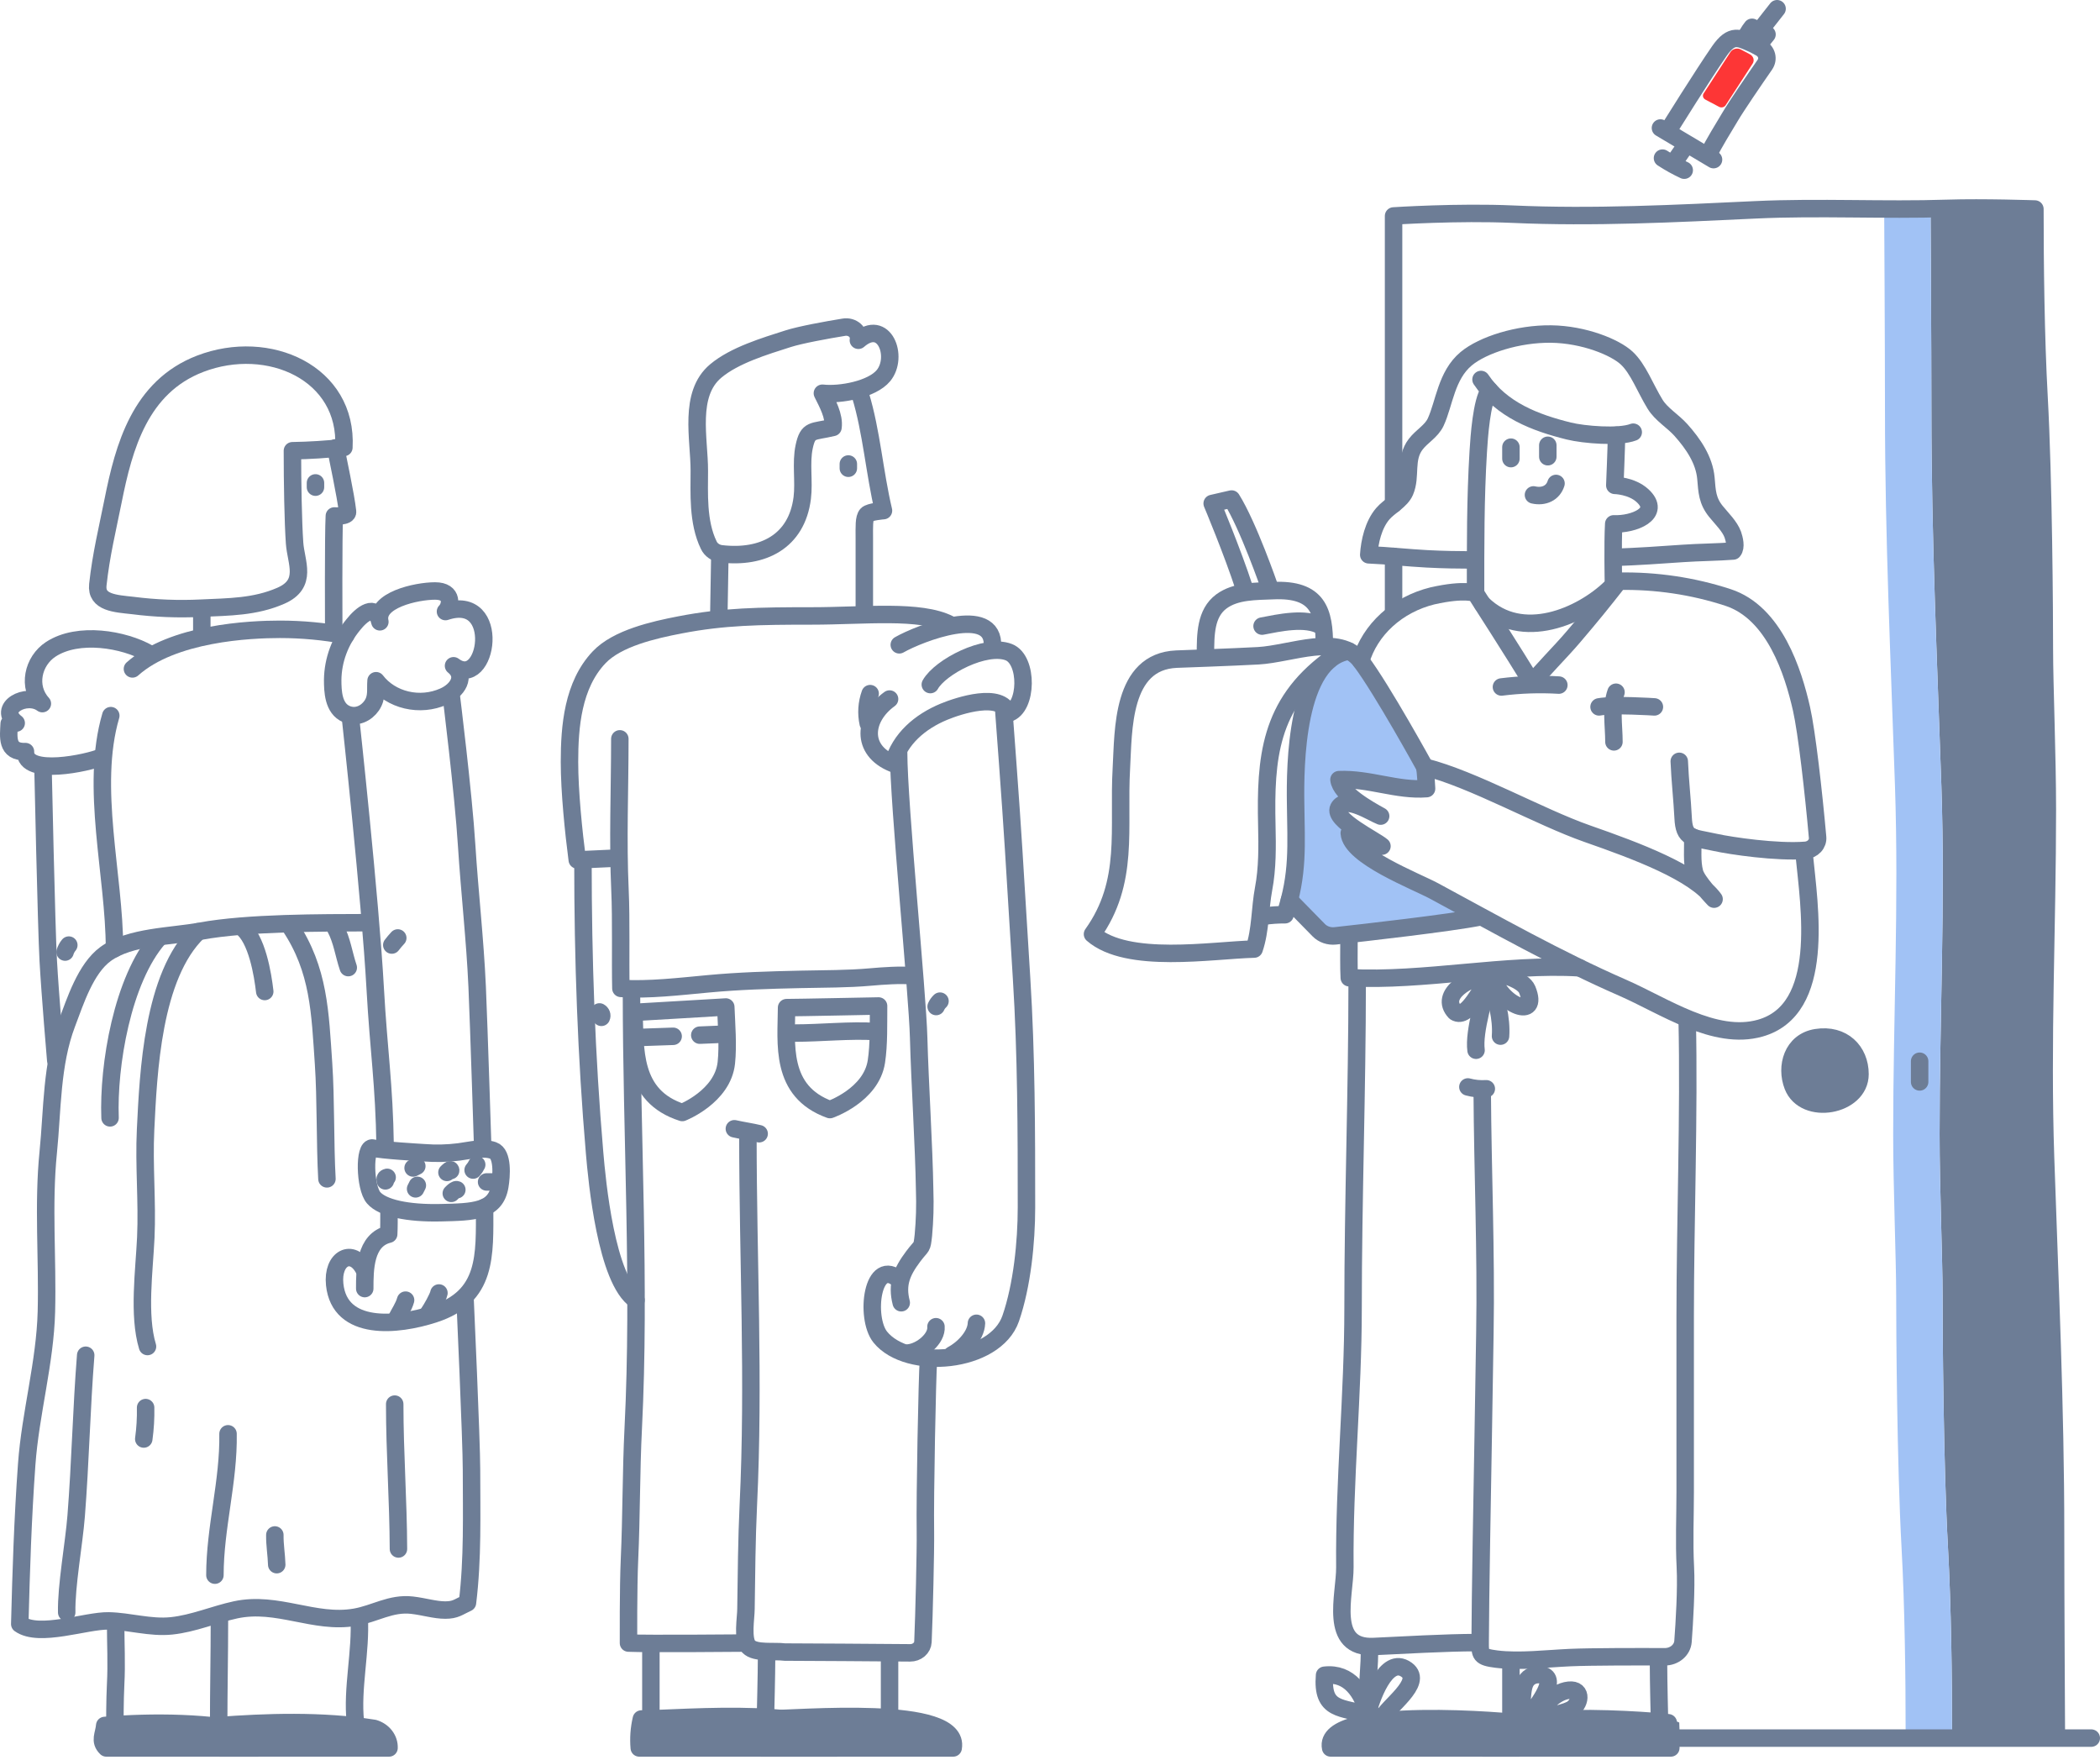 <svg width="481" height="403" viewBox="0 0 481 403" fill="none" xmlns="http://www.w3.org/2000/svg">
<path d="M323.996 201.915C317.75 198.37 311.654 196.162 309.158 189.468C309.05 189.179 308.981 188.88 308.952 188.577C308.754 188.527 306.532 186.337 306.6 185.063C306.388 184.549 309.117 183.745 308.966 183.207C308.712 182.304 306.69 179.421 307.238 178.567C307.238 178.332 310.721 178.202 311.839 178.425C316.495 179.377 320.966 180.479 326.108 180.782C325.909 180.237 327.418 179.019 327.336 178.449C326.856 175.071 324.497 171.774 322.906 168.73C319.623 162.379 315.8 156.266 311.469 150.449C309.755 149.793 308.212 149.075 306.792 149.991C299.449 154.73 299.332 162.952 297.673 170.407C297.597 170.5 296.74 176.791 296.987 179.736C297.151 182.96 297.036 186.191 296.644 189.4C296.61 189.728 296.082 204.582 296.082 204.582C296.313 205.546 296.736 206.464 297.33 207.291C300.758 212.513 304.187 214.369 304.187 214.369C311.188 213.596 326.382 211.894 333.404 210.855C334.933 210.626 336.894 210.193 337.806 209.506C333.411 207.397 328.186 204.297 323.996 201.915Z" fill="#A1C2F5"/>
<path d="M470.821 350.92C470.821 322.338 469.497 293.78 468.531 265.217C467.625 238.404 468.942 212.179 468.942 185.459C468.942 173.234 468.256 156.753 468.256 148.772C468.256 140.791 468.085 109.907 467.029 90.828C466.282 77.322 466.09 60.34 466.09 47.892C466.09 47.892 454.2 47.478 446.115 47.744C444.813 47.781 443.51 47.812 442.2 47.837V48.511C442.2 48.511 442.385 79.234 442.385 94.292C442.385 122.868 443.702 151.432 444.669 179.996C445.574 206.809 444.257 233.034 444.257 259.748C444.257 271.979 444.943 288.454 444.943 296.441C444.943 304.428 445.121 335.299 446.177 354.379C446.918 367.884 447.117 384.248 447.117 396.702H470.999C470.999 396.702 470.821 365.948 470.821 350.92Z" fill="#6D7D96"/>
<path d="M442.199 48.512C442.199 48.512 442.385 79.235 442.385 94.293C442.385 122.869 443.701 151.433 444.668 179.996C445.573 206.809 444.256 233.035 444.256 259.749C444.256 271.98 444.942 288.455 444.942 296.441C444.942 304.428 445.12 335.3 446.176 354.379C446.917 367.885 447.116 384.249 447.116 396.702H436.481C436.481 384.249 436.289 367.885 435.541 354.379C434.492 335.3 434.314 304.422 434.314 296.441C434.314 288.461 433.628 271.98 433.628 259.749C433.628 233.035 434.945 206.809 434.04 179.996C433.073 151.433 431.75 122.869 431.75 94.293C431.75 79.259 431.571 48.512 431.571 48.512H442.199Z" fill="#A1C2F5"/>
<path d="M308.978 215.323C308.978 217.797 308.916 221.509 309.046 223.928C326.188 224.795 344.901 220.637 361.755 221.646" stroke="#6D7D96" stroke-width="4" stroke-linecap="round" stroke-linejoin="round"/>
<path d="M340.438 223.518C336.817 223.629 329.467 227.737 333.293 231.784C336.214 233.584 339.196 225.931 341.809 223.518C343.77 230.422 352.711 233.67 349.79 226.611C348.865 224.378 343.667 222.862 341.445 222.658C340.163 227.935 337.51 236.145 338.086 240.525" stroke="#6D7D96" stroke-width="4" stroke-linecap="round" stroke-linejoin="round"/>
<path d="M343.692 237.297C343.987 233.263 342.8 228.802 341.347 225.053" stroke="#6D7D96" stroke-width="4" stroke-linecap="round" stroke-linejoin="round"/>
<path d="M310.856 224.868C310.856 249.751 309.917 274.664 309.917 299.615C309.917 319.443 307.86 339.049 308.038 358.951C308.093 365.2 304.123 377.592 314.648 377.084C321.066 376.781 331.461 376.193 337.961 376.193" stroke="#6D7D96" stroke-width="4" stroke-linecap="round" stroke-linejoin="round"/>
<path d="M336.213 248.934C337.581 249.305 339.012 249.447 340.437 249.354" stroke="#6D7D96" stroke-width="4" stroke-linecap="round" stroke-linejoin="round"/>
<path d="M339.498 249.799C339.608 268.402 340.423 286.715 340.108 305.361C339.841 321.113 339.614 336.876 339.32 352.565C339.176 360.206 339.025 373.247 339.025 376.075C339.025 378.902 338.922 379.496 342.762 379.972C347.987 380.628 354.357 379.855 359.664 379.62C364.498 379.409 375.435 379.416 381.304 379.44C382.365 379.444 383.387 379.084 384.164 378.432C384.941 377.781 385.414 376.887 385.487 375.932C385.816 371.497 386.282 363.881 386.028 358.901C385.727 353.203 385.987 347.431 385.987 341.727V301.346C385.987 280.163 386.927 254.761 386.447 233.584" stroke="#6D7D96" stroke-width="4" stroke-linecap="round" stroke-linejoin="round"/>
<path d="M387.709 191.726C387.805 194.392 387.456 197.294 388.141 199.83C388.717 201.94 392.605 205.924 392.605 205.924C388.141 199.83 374.997 194.93 363.56 190.934C352.589 187.092 337.407 178.443 326.347 175.665C326.553 176.834 326.752 180.614 326.752 180.614C320.012 181.14 313.635 178.27 306.689 178.554C307.052 181.796 313.422 185.359 316.234 186.906C314.32 186.189 308.142 182.056 306.6 185.05C305.228 187.729 314.89 192.344 316.535 193.786C313.738 193.167 312.229 190.179 309.047 190.81C309.377 196.093 324.256 201.779 328.5 204.068C342.564 211.659 356.902 219.77 371.616 226.191C381.147 230.349 392.722 238.416 403.158 235.471C418.305 231.178 414.417 207.662 413.231 195.574" stroke="#6D7D96" stroke-width="4" stroke-linecap="round" stroke-linejoin="round"/>
<path d="M384.631 174.36C384.809 178.691 385.316 183.225 385.515 187.259C385.742 192.208 387.449 191.732 392.969 192.945C396.397 193.699 406.964 195.271 413.539 194.745C414.346 194.679 415.091 194.328 415.611 193.768C416.131 193.208 416.385 192.485 416.316 191.757C415.384 181.351 413.841 167.678 412.627 162.321C410.749 154.018 406.456 140.296 395.773 136.826C387.767 134.209 379.293 132.951 370.78 133.114C366.604 138.428 364.725 140.742 360.323 145.914C357.361 149.391 353.034 153.666 350.724 156.623" stroke="#6D7D96" stroke-width="4" stroke-linecap="round" stroke-linejoin="round"/>
<path d="M366.259 161.894C369.626 161.275 378.937 161.894 378.937 161.894" stroke="#6D7D96" stroke-width="4" stroke-linecap="round" stroke-linejoin="round"/>
<path d="M370.14 158.535C368.921 162.005 369.668 166.225 369.668 169.906" stroke="#6D7D96" stroke-width="4" stroke-linecap="round" stroke-linejoin="round"/>
<path d="M357.052 156.9C352.663 156.641 348.256 156.786 343.9 157.333" stroke="#6D7D96" stroke-width="4" stroke-linecap="round" stroke-linejoin="round"/>
<path d="M350.764 156.208C347.335 150.442 337.976 135.903 337.976 135.903C337.976 135.903 335.672 134.752 328.054 136.478C324.121 137.458 320.54 139.348 317.667 141.963C314.795 144.578 312.73 147.825 311.68 151.382" stroke="#6D7D96" stroke-width="4" stroke-linecap="round" stroke-linejoin="round"/>
<path d="M339.58 138.346C348.597 147.156 362.208 141.087 368.9 134.634" stroke="#6D7D96" stroke-width="4" stroke-linecap="round" stroke-linejoin="round"/>
<path d="M370.264 99.681C370.223 102.774 369.866 111.157 369.866 111.157C369.866 111.157 373.706 111.225 376.188 113.49C380.707 117.61 374.131 120.196 369.619 119.973C369.365 124.564 369.551 133.429 369.551 133.429" stroke="#6D7D96" stroke-width="4" stroke-linecap="round" stroke-linejoin="round"/>
<path d="M337.975 135.904C337.975 124.991 337.927 114.189 338.593 103.406C338.798 100.078 339.347 91.849 341.15 89.381" stroke="#6D7D96" stroke-width="4" stroke-linecap="round" stroke-linejoin="round"/>
<path d="M346.072 105.033V102.41" stroke="#6D7D96" stroke-width="4" stroke-linecap="round" stroke-linejoin="round"/>
<path d="M354.521 104.6V101.977" stroke="#6D7D96" stroke-width="4" stroke-linecap="round" stroke-linejoin="round"/>
<path d="M351.237 113.348C353.623 113.886 355.729 112.908 356.401 110.718" stroke="#6D7D96" stroke-width="4" stroke-linecap="round" stroke-linejoin="round"/>
<path d="M326.346 175.665C326.346 175.665 316.568 157.86 311.679 151.383C306.79 144.905 295.757 149.756 288.208 150.183C282.722 150.492 269.482 150.956 269.482 150.956C256.831 151.488 257.338 167.326 256.851 175.888C256.056 189.864 258.812 201.94 250.234 213.936C258.229 220.89 277.525 217.605 287.261 217.357C288.749 213.027 288.578 208.028 289.421 203.586C290.326 198.834 290.272 193.842 290.162 189.035C289.812 173.655 290.772 161.35 304.417 151.21" stroke="#6D7D96" stroke-width="4" stroke-linecap="round" stroke-linejoin="round"/>
<path d="M339.024 210.001C332.057 211.387 312.522 213.601 305.844 214.331C305.143 214.408 304.433 214.33 303.773 214.104C303.114 213.877 302.525 213.51 302.059 213.032L295.332 206.165" stroke="#6D7D96" stroke-width="4" stroke-linecap="round" stroke-linejoin="round"/>
<path d="M308.964 149.118C296.82 151.024 296.621 175.257 296.758 184.017C296.868 193.613 297.444 200.214 294.338 209.494C292.731 209.482 291.125 209.592 289.538 209.822" stroke="#6D7D96" stroke-width="4" stroke-linecap="round" stroke-linejoin="round"/>
<path d="M276.107 150.01C276.107 145.345 276.107 140.445 279.755 137.741C283.04 135.322 287.552 135.434 291.604 135.267C301.951 134.797 303.343 140.099 303.343 147.912" stroke="#6D7D96" stroke-width="4" stroke-linecap="round" stroke-linejoin="round"/>
<path d="M285.025 134.777C282.283 126.32 277.647 115.308 277.647 115.308L282.091 114.287C285.896 120.338 290.737 134.338 290.737 134.338" stroke="#6D7D96" stroke-width="4" stroke-linecap="round" stroke-linejoin="round"/>
<path d="M289.074 143.389C292.887 142.671 299.072 141.248 302.692 143.389" stroke="#6D7D96" stroke-width="4" stroke-linecap="round" stroke-linejoin="round"/>
<path d="M313.668 378.823C313.668 382.894 312.579 389.42 314.141 392.817" stroke="#6D7D96" stroke-width="4" stroke-linecap="round" stroke-linejoin="round"/>
<path d="M346.072 381.446V394.128" stroke="#6D7D96" stroke-width="4" stroke-linecap="round" stroke-linejoin="round"/>
<path d="M379.878 381.006C379.878 385.046 380.097 393.689 380.097 393.689" stroke="#6D7D96" stroke-width="4" stroke-linecap="round" stroke-linejoin="round"/>
<path d="M382.629 394.629C382.732 396.485 382.697 398.446 382.697 400.315H339.499C337.408 390.237 382.615 394.431 382.629 394.629Z" fill="#6D7D96" stroke="#6D7D96" stroke-width="4" stroke-linecap="round" stroke-linejoin="round"/>
<path d="M347.912 394.629C348.015 396.485 347.981 398.446 347.981 400.315H304.782C302.691 390.237 347.898 394.431 347.912 394.629Z" fill="#6D7D96" stroke="#6D7D96" stroke-width="4" stroke-linecap="round" stroke-linejoin="round"/>
<path d="M348.05 395.47C348.05 393.509 348.42 391.325 348.612 389.377C348.763 387.898 348.777 385.906 349.764 384.693C350.22 384.14 350.879 383.75 351.624 383.594C352.368 383.438 353.15 383.525 353.83 383.839C356.511 385.3 351.554 391.171 350.649 392.705C353.597 391.202 355.743 387.477 359.343 387.094C362.655 386.741 361.928 390.459 359.816 391.53C357.073 392.928 352.959 392.909 350.703 394.722" stroke="#6D7D96" stroke-width="4" stroke-linecap="round" stroke-linejoin="round"/>
<path d="M316.485 393.688C317.616 390.941 326.174 385.349 322.197 382.429C317.349 378.871 313.879 389.784 313.283 392.197C311.98 387.706 309.169 382.998 303.388 383.666C302.703 391.944 307.283 390.923 313.674 392.816" stroke="#6D7D96" stroke-width="4" stroke-linecap="round" stroke-linejoin="round"/>
<path d="M319.194 127.429V140.57" stroke="#6D7D96" stroke-width="4" stroke-linecap="round" stroke-linejoin="round"/>
<path d="M470.998 396.677C470.998 396.677 470.82 365.948 470.82 350.896C470.82 322.314 469.497 293.756 468.53 265.192C467.625 238.379 468.941 212.154 468.941 185.434C468.941 173.209 468.256 156.728 468.256 148.747C468.256 140.767 468.084 109.883 467.028 90.803C466.281 77.298 466.089 60.316 466.089 47.868C466.089 47.868 454.199 47.453 446.115 47.719C431.4 48.202 416.754 47.367 402.114 48.053C383.772 48.92 364.861 49.879 346.485 49.05C334.039 48.487 319.194 49.458 319.194 49.458V115.488" stroke="#6D7D96" stroke-width="4" stroke-linecap="round" stroke-linejoin="round"/>
<path d="M383.635 398.062H479" stroke="#6D7D96" stroke-width="4" stroke-linecap="round" stroke-linejoin="round"/>
<path d="M392.48 36.558L380.322 29.314" stroke="#6D7D96" stroke-width="4" stroke-linecap="round" stroke-linejoin="round"/>
<path d="M382.346 29.488C382.346 29.488 390.163 16.948 393.824 11.683C396.67 7.587 398.37 8.682 401.332 9.975C401.723 10.149 402.464 10.544 403.232 10.965C403.58 11.158 403.882 11.41 404.121 11.709C404.36 12.007 404.531 12.345 404.624 12.704C404.717 13.062 404.73 13.434 404.663 13.797C404.596 14.16 404.45 14.508 404.233 14.819C401.915 18.166 397.787 24.18 396.286 26.723C394.633 29.507 392.638 32.674 391.335 35.334" stroke="#6D7D96" stroke-width="4" stroke-linecap="round" stroke-linejoin="round"/>
<path d="M399.551 8.726C400.202 8.107 400.566 7.117 401.299 6.251L404.728 7.884L402.671 10.445" stroke="#6D7D96" stroke-width="4" stroke-linecap="round" stroke-linejoin="round"/>
<path d="M403.381 6.652L407.036 2" stroke="#6D7D96" stroke-width="4" stroke-linecap="round" stroke-linejoin="round"/>
<path d="M380.79 36.212C382.372 37.243 384.036 38.167 385.768 38.978" stroke="#6D7D96" stroke-width="4" stroke-linecap="round" stroke-linejoin="round"/>
<path d="M383.291 37.407L386.281 33.088" stroke="#6D7D96" stroke-width="4" stroke-linecap="round" stroke-linejoin="round"/>
<path d="M394.571 24.57C394.859 24.498 395.105 24.327 395.256 24.094L401.428 14.585C401.545 14.408 401.622 14.212 401.654 14.008C401.685 13.804 401.671 13.596 401.613 13.397C401.498 12.995 401.212 12.651 400.817 12.438L398.76 11.343C398.564 11.237 398.347 11.168 398.121 11.139C397.895 11.11 397.664 11.123 397.444 11.176C396.999 11.28 396.617 11.538 396.381 11.893L390.21 21.402C390.133 21.52 390.082 21.649 390.061 21.784C390.04 21.919 390.049 22.056 390.086 22.188C390.168 22.448 390.357 22.669 390.614 22.807L393.693 24.44C393.822 24.513 393.967 24.563 394.117 24.585C394.268 24.607 394.422 24.602 394.571 24.57Z" fill="#FD3636"/>
<path d="M199.307 158.856C198.518 161.053 198.365 163.396 198.861 165.661" stroke="#6D7D96" stroke-width="4" stroke-linecap="round" stroke-linejoin="round"/>
<path d="M203.753 160.093C197.781 164.424 197.02 171.817 204.562 174.861C206.092 169.212 210.734 165.265 216.219 162.995C219.593 161.597 229.343 158.411 230.955 163.354C235.343 162.116 235.542 151.098 231.057 149.359C225.743 147.293 215.328 152.75 213.086 156.783" stroke="#6D7D96" stroke-width="4" stroke-linecap="round" stroke-linejoin="round"/>
<path d="M205.978 147.677C210.565 145.048 227.919 138.305 227.316 148.092" stroke="#6D7D96" stroke-width="4" stroke-linecap="round" stroke-linejoin="round"/>
<path d="M217.459 142.956C210.753 139.548 198.033 141.063 185.965 141.063C173.897 141.063 165.738 141.175 155.74 143.111C149.741 144.268 141.375 146.161 137.227 150.535C131.2 156.876 130.438 166.404 130.438 174.496C130.438 181.357 131.385 190.538 132.221 196.941L141.348 196.52" stroke="#6D7D96" stroke-width="4" stroke-linecap="round" stroke-linejoin="round"/>
<path d="M141.972 169.212C141.972 180.886 141.479 192.325 142.007 203.968C142.308 210.508 142.075 220.227 142.212 226.364C148.486 226.785 155.878 225.9 162.179 225.319C169.269 224.657 176.161 224.452 183.333 224.298C188.818 224.174 194.084 224.23 199.419 223.753C202.251 223.5 206.276 223.221 208.847 223.469" stroke="#6D7D96" stroke-width="4" stroke-linecap="round" stroke-linejoin="round"/>
<path d="M205.829 172.423C205.829 184.023 210.149 227.317 210.416 237.649C210.684 247.869 211.63 262.395 211.788 272.585C211.911 276.02 211.815 279.46 211.5 282.885C211.136 286.102 211.26 284.964 209.168 287.748C206.487 291.324 205.342 294.151 206.426 298.358" stroke="#6D7D96" stroke-width="4" stroke-linecap="round" stroke-linejoin="round"/>
<path d="M229.925 162.84C229.925 162.84 231.571 184.567 232.181 194.664C232.771 204.464 233.374 214.267 233.991 224.075C235.089 241.59 235.109 258.999 235.109 276.488C235.109 284.531 234.108 294.386 231.502 301.947C227.937 312.272 207.887 313.98 201.627 306.222C198.061 301.792 199.755 287.513 206.015 293.143" stroke="#6D7D96" stroke-width="4" stroke-linecap="round" stroke-linejoin="round"/>
<path d="M208.115 309.855C211.071 309.539 214.622 306.545 214.382 303.848" stroke="#6D7D96" stroke-width="4" stroke-linecap="round" stroke-linejoin="round"/>
<path d="M218.063 310.287C220.607 308.951 223.549 305.956 223.652 303.061" stroke="#6D7D96" stroke-width="4" stroke-linecap="round" stroke-linejoin="round"/>
<path d="M214.421 230.517C214.625 230.057 214.925 229.637 215.304 229.28" stroke="#6D7D96" stroke-width="4" stroke-linecap="round" stroke-linejoin="round"/>
<path d="M133.524 197.374C133.524 219.572 134.299 241.998 136.192 264.047C136.727 270.327 138.852 293.23 145.675 297.759" stroke="#6D7D96" stroke-width="4" stroke-linecap="round" stroke-linejoin="round"/>
<path d="M137.303 231.754C137.529 231.878 137.698 232.071 137.78 232.298C137.862 232.525 137.85 232.771 137.748 232.991" stroke="#6D7D96" stroke-width="4" stroke-linecap="round" stroke-linejoin="round"/>
<path d="M144.639 227.199C144.639 260.137 146.697 294.17 145.044 327.07C144.543 337.08 144.639 347.226 144.18 357.218C143.892 363.528 143.954 376.297 143.954 376.297C148.068 376.495 170.579 376.297 170.579 376.297" stroke="#6D7D96" stroke-width="4" stroke-linecap="round" stroke-linejoin="round"/>
<path d="M171.306 260.113C171.306 288.85 172.78 316.077 171.402 344.734C171.025 352.628 170.977 360.646 170.861 368.509C170.861 370.495 169.949 375.518 171.485 377.121C173.02 378.723 177.327 378.036 179.754 378.358C184.554 378.358 201.696 378.488 208.464 378.538C209.22 378.545 209.949 378.286 210.497 377.815C211.045 377.345 211.368 376.701 211.398 376.02C211.673 369.833 212.022 354.892 211.961 350.809C211.83 342.667 212.379 315.248 212.646 311.678" stroke="#6D7D96" stroke-width="4" stroke-linecap="round" stroke-linejoin="round"/>
<path d="M175.581 379.609C175.581 383.29 175.341 392.656 175.341 392.656" stroke="#6D7D96" stroke-width="4" stroke-linecap="round" stroke-linejoin="round"/>
<path d="M203.751 379.609V392.885" stroke="#6D7D96" stroke-width="4" stroke-linecap="round" stroke-linejoin="round"/>
<path d="M149.084 377.122V392.867" stroke="#6D7D96" stroke-width="4" stroke-linecap="round" stroke-linejoin="round"/>
<path d="M146.901 393.689C155.356 393.689 193.631 390.181 191.786 400.315H146.421C146.229 398.097 146.391 395.866 146.901 393.689Z" fill="#6D7D96" stroke="#6D7D96" stroke-width="4" stroke-linecap="round" stroke-linejoin="round"/>
<path d="M174.714 393.689C182.942 393.689 220.113 390.181 218.324 400.315H174.248C174.061 398.098 174.218 395.867 174.714 393.689Z" fill="#6D7D96" stroke="#6D7D96" stroke-width="4" stroke-linecap="round" stroke-linejoin="round"/>
<path d="M162.351 124.878C162.596 125.396 162.984 125.848 163.479 126.19C163.974 126.533 164.558 126.754 165.176 126.833C174.707 127.953 182.489 124.037 183.751 114.058C184.224 110.29 183.401 106.015 184.197 102.303C185.088 98.152 186.11 99.012 190.793 97.886C191.163 95.312 189.483 92.318 188.366 90.06C192.48 90.524 199.748 89.181 202.354 86.026C205.899 81.727 202.532 72.756 196.608 77.928V77.897C196.688 77.489 196.657 77.07 196.518 76.675C196.379 76.281 196.136 75.923 195.809 75.632C195.483 75.341 195.083 75.126 194.644 75.005C194.205 74.885 193.74 74.862 193.289 74.94C189.456 75.558 183.285 76.684 180.494 77.582C175.18 79.283 168.241 81.355 163.942 84.962C157.613 90.264 160.191 100.528 160.177 107.803C160.184 112.783 159.745 119.558 162.351 124.878Z" stroke="#6D7D96" stroke-width="4" stroke-linecap="round" stroke-linejoin="round"/>
<path d="M164.642 141.046L164.881 127.175" stroke="#6D7D96" stroke-width="4" stroke-linecap="round" stroke-linejoin="round"/>
<path d="M197.971 140.624V123.24C197.971 120.592 197.855 118.674 198.568 117.851C199.137 117.189 202.36 116.942 202.36 116.942C200.303 108.28 199.617 98.784 197.087 90.519" stroke="#6D7D96" stroke-width="4" stroke-linecap="round" stroke-linejoin="round"/>
<path d="M67.472 124.371C67.78 128.806 70.605 133.706 64.297 136.453C58.393 139.021 52.476 138.99 46.065 139.287C40.823 139.544 35.566 139.336 30.369 138.668C26.468 138.235 21.956 138.049 22.408 133.917C23.149 127.056 24.61 121.154 25.899 114.707C28.374 102.334 32.07 88.612 45.852 83.31C61.527 77.29 79.698 85.438 78.765 102.488C74.853 102.92 70.919 103.168 66.978 103.231C66.978 110.543 67.136 119.514 67.472 124.371Z" stroke="#6D7D96" stroke-width="4" stroke-linecap="round" stroke-linejoin="round"/>
<path d="M76.903 102.558C77.28 104.692 79.193 113.409 79.605 117.177C79.742 118.414 76.581 118.167 76.581 118.167C76.341 122.3 76.437 144.108 76.437 144.108" stroke="#6D7D96" stroke-width="4" stroke-linecap="round" stroke-linejoin="round"/>
<path d="M46.225 144.497V139.678" stroke="#6D7D96" stroke-width="4" stroke-linecap="round" stroke-linejoin="round"/>
<path d="M79.43 163.576L79.354 163.545C76.303 162.271 76.207 158.25 76.2 155.719C76.252 151.169 77.896 146.75 80.897 143.092C82.79 140.698 86.012 137.995 87.007 142.406C85.875 137.425 95.392 135.347 99.657 135.347C103.922 135.347 103.285 138.848 102.037 140.061C115.12 135.662 111.732 158.404 103.881 152.477C106.946 154.903 104.759 158.182 101.571 159.543C98.941 160.703 95.936 160.974 93.104 160.305C90.271 159.637 87.799 158.073 86.136 155.899C85.964 157.953 86.444 159.66 85.135 161.597C83.914 163.366 81.692 164.48 79.43 163.576Z" stroke="#6D7D96" stroke-width="4" stroke-linecap="round" stroke-linejoin="round"/>
<path d="M34.011 149.614C28.381 146.409 17.925 144.59 11.637 148.698C7.523 151.396 6.186 157.31 9.703 161.146C6.056 158.417 -0.794 162.154 3.711 165.6C3.203 165.6 2.62 165.736 2.106 165.742C1.962 168.706 1.372 172.3 5.836 172.133C5.596 177.918 20.345 174.67 23.212 173.414" stroke="#6D7D96" stroke-width="4" stroke-linecap="round" stroke-linejoin="round"/>
<path d="M26.221 217.246C26.221 200.486 20.57 180.299 25.377 163.898" stroke="#6D7D96" stroke-width="4" stroke-linecap="round" stroke-linejoin="round"/>
<path d="M30.335 153.196C39.599 144.924 57.289 144.126 64.132 144.126C69.189 144.131 74.232 144.599 79.183 145.524" stroke="#6D7D96" stroke-width="4" stroke-linecap="round" stroke-linejoin="round"/>
<path d="M84.621 211.314C73.541 211.351 56.714 211.283 45.969 213.25C39.346 214.488 29.773 214.401 24.178 218.49C19.577 221.856 17.232 229.348 15.305 234.409C11.76 243.732 12.028 254.249 11.047 263.913C9.834 275.971 10.938 288.239 10.629 300.352C10.334 312.057 6.961 323.676 6.117 335.35C5.212 347.859 4.842 359.837 4.526 371.938C8.963 375.112 19.673 371.127 24.864 371.22C29.547 371.301 34.402 372.86 39.263 372.358C44.324 371.833 49.062 369.742 53.944 368.69C63.543 366.623 71.998 371.981 81.289 370.385C85.835 369.612 89.517 367.057 94.379 367.62C97.121 367.935 99.611 368.739 101.99 368.739C104.369 368.739 104.966 368.04 107.071 367.075C108.312 357.047 108.003 346.771 107.996 336.563C107.996 330.042 106.515 297.358 106.515 297.358" stroke="#6D7D96" stroke-width="4" stroke-linecap="round" stroke-linejoin="round"/>
<path d="M36.356 214.807C28.012 224.335 24.755 244.082 25.207 256.016" stroke="#6D7D96" stroke-width="4" stroke-linecap="round" stroke-linejoin="round"/>
<path d="M45.365 213.391C34.916 223.469 33.99 245.673 33.346 258.695C32.941 266.998 33.771 275.226 33.394 283.442C33.051 290.909 31.617 301.235 33.784 308.38" stroke="#6D7D96" stroke-width="4" stroke-linecap="round" stroke-linejoin="round"/>
<path d="M33.353 322.37C33.401 324.774 33.259 327.178 32.929 329.565" stroke="#6D7D96" stroke-width="4" stroke-linecap="round" stroke-linejoin="round"/>
<path d="M55.234 212.229C58.875 214.864 60.206 223.309 60.638 227.076" stroke="#6D7D96" stroke-width="4" stroke-linecap="round" stroke-linejoin="round"/>
<path d="M66.389 212.061C73.136 222.127 73.307 231.982 74.109 243.613C74.658 251.656 74.432 261.969 74.884 269.987" stroke="#6D7D96" stroke-width="4" stroke-linecap="round" stroke-linejoin="round"/>
<path d="M76.772 212.409C78.363 215.341 78.74 218.595 79.769 221.602" stroke="#6D7D96" stroke-width="4" stroke-linecap="round" stroke-linejoin="round"/>
<path d="M91.264 354.749C91.223 343.65 90.408 332.675 90.408 321.57" stroke="#6D7D96" stroke-width="4" stroke-linecap="round" stroke-linejoin="round"/>
<path d="M49.226 360.745C49.226 349.844 52.414 339.234 52.229 328.371" stroke="#6D7D96" stroke-width="4" stroke-linecap="round" stroke-linejoin="round"/>
<path d="M63.384 358.344C63.322 356.074 62.911 353.828 62.952 351.539" stroke="#6D7D96" stroke-width="4" stroke-linecap="round" stroke-linejoin="round"/>
<path d="M80.288 164.479C80.288 164.479 84.8 205.737 85.945 226.456C86.747 240.846 88.002 248.215 88.215 262.574" stroke="#6D7D96" stroke-width="4" stroke-linecap="round" stroke-linejoin="round"/>
<path d="M103.278 158.701C103.278 158.701 106.158 181.808 106.885 193.619C107.571 204.408 108.812 215.222 109.292 225.987C109.696 235.23 110.574 263.057 110.574 263.057" stroke="#6D7D96" stroke-width="4" stroke-linecap="round" stroke-linejoin="round"/>
<path d="M111 276.538C111 287.495 111.685 296.954 99.418 300.938C90.984 303.685 77.792 304.984 76.66 294.182C76.023 288.089 80.713 285.806 83.291 290.563" stroke="#6D7D96" stroke-width="4" stroke-linecap="round" stroke-linejoin="round"/>
<path d="M83.544 295.115C83.544 290.785 83.544 283.98 89.029 282.656C89.119 280.967 89.091 279.234 89.098 277.527" stroke="#6D7D96" stroke-width="4" stroke-linecap="round" stroke-linejoin="round"/>
<path d="M92.898 297.759C92.453 299.324 91.479 300.679 90.752 302.157" stroke="#6D7D96" stroke-width="4" stroke-linecap="round" stroke-linejoin="round"/>
<path d="M100.537 296.12C100.317 297.196 98.768 299.869 98.13 300.778" stroke="#6D7D96" stroke-width="4" stroke-linecap="round" stroke-linejoin="round"/>
<path d="M9.845 175.672C9.845 175.672 10.626 212.31 11.052 220.031C11.477 227.752 12.766 242.828 12.766 242.828" stroke="#6D7D96" stroke-width="4" stroke-linecap="round" stroke-linejoin="round"/>
<path d="M91.109 214.814C90.621 215.333 90.163 215.874 89.737 216.435" stroke="#6D7D96" stroke-width="4" stroke-linecap="round" stroke-linejoin="round"/>
<path d="M15.763 216.447C15.369 216.926 15.078 217.467 14.907 218.043" stroke="#6D7D96" stroke-width="4" stroke-linecap="round" stroke-linejoin="round"/>
<path d="M26.489 371.757C26.489 376.595 26.742 380.876 26.489 385.714C26.304 389.253 26.311 394.864 26.311 394.864" stroke="#6D7D96" stroke-width="4" stroke-linecap="round" stroke-linejoin="round"/>
<path d="M50.262 370.594C50.262 379.577 50.084 386.531 50.084 395.52" stroke="#6D7D96" stroke-width="4" stroke-linecap="round" stroke-linejoin="round"/>
<path d="M82.264 370.341C82.737 378.198 80.563 386.735 81.4 394.32" stroke="#6D7D96" stroke-width="4" stroke-linecap="round" stroke-linejoin="round"/>
<path d="M24.349 400.315H59.223C59.285 399.214 59.209 398.11 58.997 397.024C48.54 394.32 34.771 394.277 23.986 395.168C23.8 397.296 22.69 398.7 24.349 400.315Z" fill="#6D7D96" stroke="#6D7D96" stroke-width="4" stroke-linecap="round" stroke-linejoin="round"/>
<path d="M50.262 400.315H89.106C89.145 399.335 88.832 398.371 88.215 397.565C87.597 396.759 86.707 396.154 85.677 395.842C73.747 393.924 60.753 394.394 49.857 395.223C49.658 397.295 48.417 398.7 50.262 400.315Z" fill="#6D7D96" stroke="#6D7D96" stroke-width="4" stroke-linecap="round" stroke-linejoin="round"/>
<path d="M19.631 310.379C18.651 322.666 18.411 334.965 17.444 347.202C16.944 353.562 15.147 363.225 15.277 369.282" stroke="#6D7D96" stroke-width="4" stroke-linecap="round" stroke-linejoin="round"/>
<path d="M85.588 274.323C83.531 271.972 83.346 262.407 85.389 262.927C87.432 263.447 95.921 263.923 97.155 264.004C99.813 264.212 102.488 264.148 105.13 263.812C108.126 263.404 110.684 262.692 112.967 263.484C115.25 264.276 114.88 269.33 114.483 271.663C113.502 277.484 108.538 277.559 100.968 277.738C93.398 277.917 87.624 276.674 85.588 274.323Z" stroke="#6D7D96" stroke-width="4" stroke-linecap="round" stroke-linejoin="round"/>
<path d="M88.27 270.445C88.113 269.987 88.27 269.721 88.674 269.634" stroke="#6D7D96" stroke-width="4" stroke-linecap="round" stroke-linejoin="round"/>
<path d="M95.189 272.276L95.593 271.472" stroke="#6D7D96" stroke-width="4" stroke-linecap="round" stroke-linejoin="round"/>
<path d="M94.619 267.493L95.468 267.072" stroke="#6D7D96" stroke-width="4" stroke-linecap="round" stroke-linejoin="round"/>
<path d="M102.373 268.509C102.715 268.181 103.298 267.618 103.215 268.088" stroke="#6D7D96" stroke-width="4" stroke-linecap="round" stroke-linejoin="round"/>
<path d="M103.368 273.308C103.869 272.782 104.383 272.368 104.637 272.479" stroke="#6D7D96" stroke-width="4" stroke-linecap="round" stroke-linejoin="round"/>
<path d="M108.367 267.97C108.701 267.593 108.977 267.176 109.189 266.733" stroke="#6D7D96" stroke-width="4" stroke-linecap="round" stroke-linejoin="round"/>
<path d="M111.452 270.692H112.734" stroke="#6D7D96" stroke-width="4" stroke-linecap="round" stroke-linejoin="round"/>
<path d="M166.239 230.622C165.985 230.622 147.396 231.754 145.209 231.859C145.566 240.007 144.523 251.038 156.276 254.787C156.276 254.787 165.56 251.156 166.369 243.379C166.788 239.438 166.397 234.619 166.239 230.622Z" stroke="#6D7D96" stroke-width="4" stroke-linecap="round" stroke-linejoin="round"/>
<path d="M146.998 237.582C149.679 237.471 154.184 237.334 154.184 237.334" stroke="#6D7D96" stroke-width="4" stroke-linecap="round" stroke-linejoin="round"/>
<path d="M160.281 237.074L165.307 236.864" stroke="#6D7D96" stroke-width="4" stroke-linecap="round" stroke-linejoin="round"/>
<path d="M201.235 230.393C200.982 230.393 182.359 230.777 180.164 230.77C180.123 238.924 178.505 249.949 190.093 254.119C190.093 254.119 199.556 250.858 200.735 243.119C201.338 239.215 201.194 234.39 201.235 230.393Z" stroke="#6D7D96" stroke-width="4" stroke-linecap="round" stroke-linejoin="round"/>
<path d="M181.966 236.597C188.137 236.597 194.713 235.861 200.671 236.251" stroke="#6D7D96" stroke-width="4" stroke-linecap="round" stroke-linejoin="round"/>
<path d="M168.204 258.511C169.925 258.907 172.353 259.266 173.882 259.65" stroke="#6D7D96" stroke-width="4" stroke-linecap="round" stroke-linejoin="round"/>
<path d="M426.03 246.008C426.03 253.358 413.338 255.622 410.65 248.693C408.942 244.282 410.513 238.516 416.032 237.644C422.066 236.685 426.03 240.706 426.03 246.008Z" fill="#6D7D96" stroke="#6D7D96" stroke-width="4" stroke-linecap="round" stroke-linejoin="round"/>
<path d="M418.683 241.243C419.439 241.356 420.129 241.699 420.639 242.216C421.148 242.733 421.445 243.392 421.48 244.083" stroke="#6D7D96" stroke-width="4" stroke-linecap="round" stroke-linejoin="round"/>
<path d="M439.688 247.783V243.044" stroke="#6D7D96" stroke-width="4" stroke-linecap="round" stroke-linejoin="round"/>
<path d="M72.259 111.57V110.594" stroke="#6D7D96" stroke-width="4" stroke-linecap="round" stroke-linejoin="round"/>
<path d="M194.31 107.24V106.264" stroke="#6D7D96" stroke-width="4" stroke-linecap="round" stroke-linejoin="round"/>
<path d="M339.223 86.911C343.899 93.883 351.647 96.81 359.327 98.715C362.755 99.563 370.84 100.243 374.09 98.981" stroke="#6D7D96" stroke-width="4" stroke-linecap="round" stroke-linejoin="round"/>
<path d="M369.816 127.651C375.137 127.459 380.342 127.113 385.649 126.735C388.974 126.5 393.658 126.457 396.97 126.191C397.731 125.312 397.216 123.376 396.894 122.436C396.208 120.543 394.391 118.804 393.054 117.158C391.038 114.684 390.997 112.574 390.737 109.53C390.353 105.311 387.822 101.636 385.032 98.506C383.187 96.433 380.527 94.918 379.094 92.579C376.769 88.78 375.247 84.474 372.593 82.006C369.94 79.537 362.829 76.599 355.28 76.5C347.73 76.401 339.639 78.975 335.82 82.161C331.253 85.978 330.828 92.362 328.853 96.65C327.88 98.766 325.672 99.891 324.259 101.741C321.688 105.101 323.313 109.017 321.805 112.537C320.879 114.702 318.253 115.878 316.717 117.666C314.557 120.19 313.7 124.044 313.508 127.063C317.972 127.249 322.422 127.756 326.831 127.985C330.657 128.189 333.79 128.226 337.61 128.245" stroke="#6D7D96" stroke-width="4" stroke-linecap="round" stroke-linejoin="round"/>
</svg>
